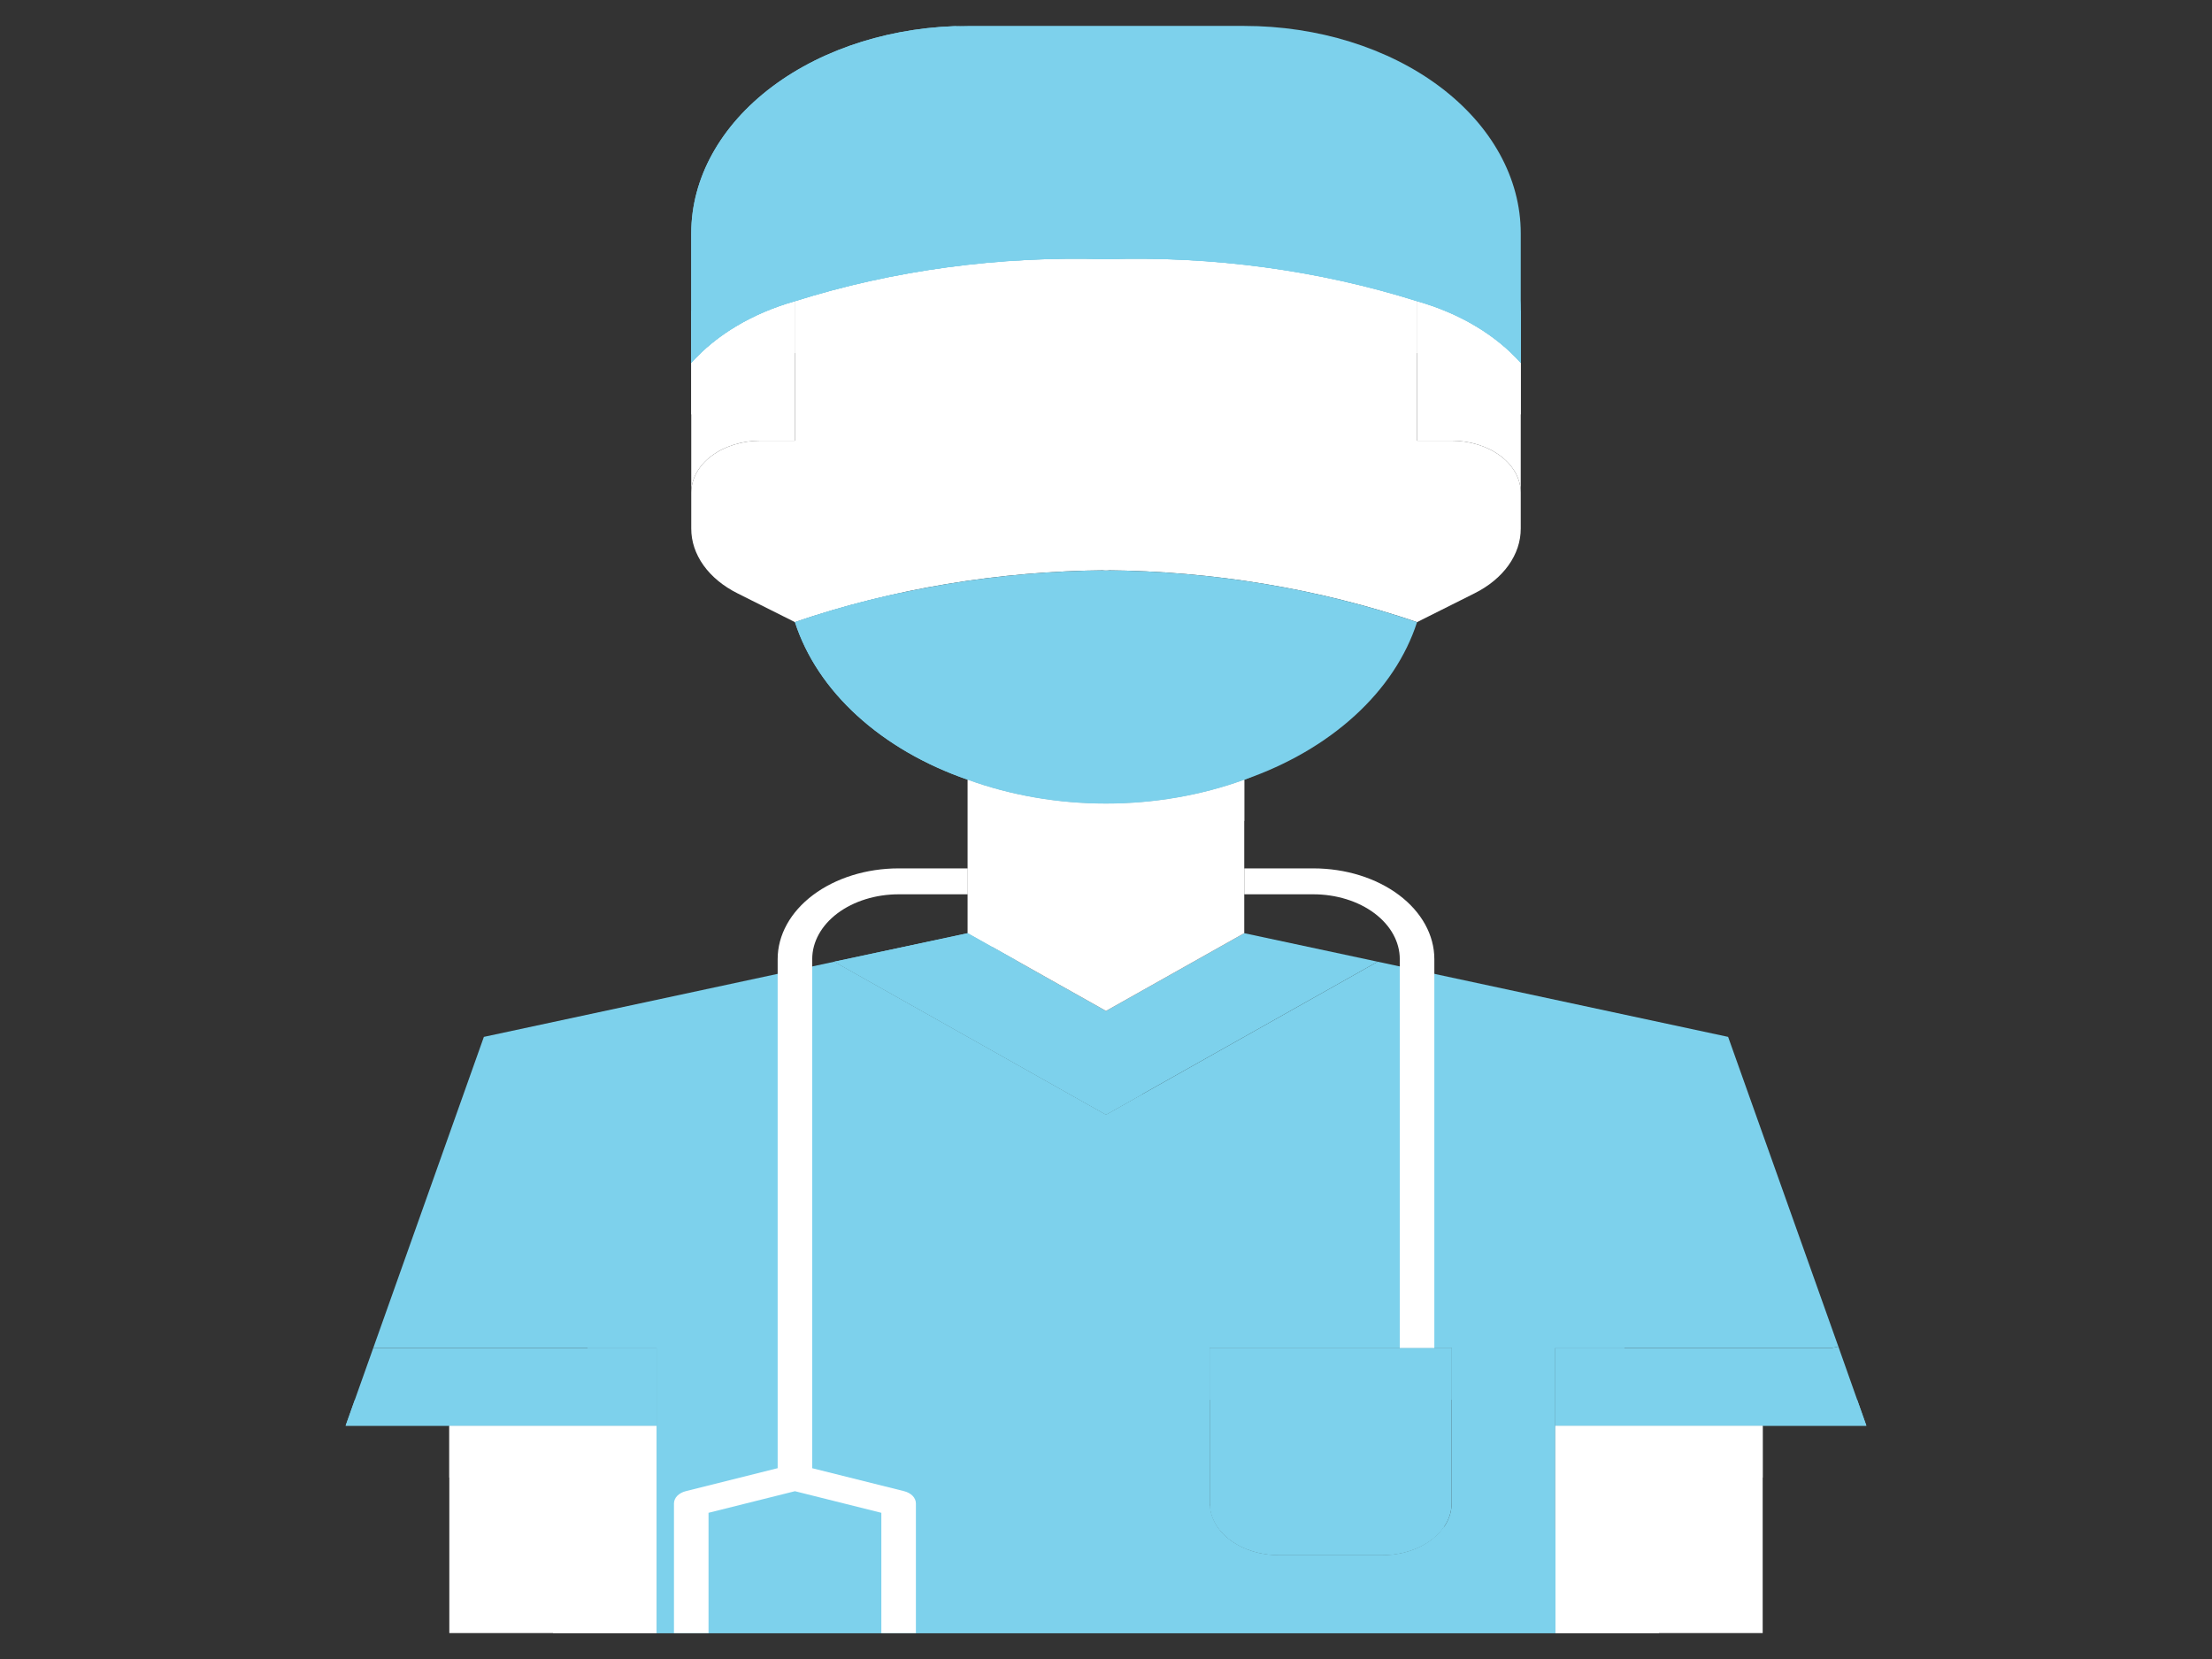 <svg width="64" height="48" viewBox="0 0 64 48" fill="none" xmlns="http://www.w3.org/2000/svg">
<rect x="0" y="0" width="64" height="48" fill="#333333" stroke="none"/>
<g id="5929214_avatar_doctor_health_hospital_man_icon 1">
<g id="30-Doctor">
<path id="Vector" d="M23 8.715V12.75H22C21.47 12.751 20.962 12.91 20.587 13.191C20.213 13.472 20.002 13.853 20 14.25V10.5C20.728 9.685 21.776 9.061 23 8.715Z" fill="white"/>
<path id="Vector_2" d="M44 10.5V14.25C43.998 13.853 43.787 13.472 43.413 13.191C43.038 12.91 42.53 12.751 42 12.75H41V8.715C42.224 9.061 43.272 9.685 44 10.5Z" fill="white"/>
<path id="Vector_3" d="M53.19 38.962L54 41.25H51H45V39H53L53.19 38.962Z" fill="#7DD1EC"/>
<path id="Vector_4" d="M51 41.25V47.25H45V43.5V41.25H51Z" fill="white"/>
<path id="Vector_5" d="M50 30L39.86 27.825L32 32.25L24.14 27.825L14 30L10.8 39H19V47.25H45V39H53L53.19 38.962L50 30ZM40 45H37C36.47 44.999 35.962 44.84 35.588 44.559C35.213 44.278 35.002 43.898 35 43.5V39H42V43.5C41.998 43.898 41.787 44.278 41.413 44.559C41.038 44.84 40.53 44.999 40 45Z" fill="#7DD1EC"/>
<path id="Vector_6" d="M44 14.25V15.293C44.001 15.664 43.879 16.029 43.645 16.357C43.411 16.684 43.073 16.962 42.66 17.168L41 18C38.172 17.035 35.107 16.524 32 16.5C28.893 16.524 25.828 17.035 23 18L21.34 17.168C20.927 16.962 20.589 16.684 20.355 16.357C20.121 16.029 19.999 15.664 20 15.293V14.25C20.002 13.853 20.213 13.472 20.587 13.191C20.962 12.91 21.47 12.751 22 12.75H23V8.715C25.844 7.818 28.917 7.403 32 7.5C35.083 7.403 38.156 7.818 41 8.715V12.75H42C42.53 12.751 43.038 12.91 43.413 13.191C43.787 13.472 43.998 13.853 44 14.25Z" fill="white"/>
<path id="Vector_7" d="M41 8.715C38.156 7.818 35.083 7.403 32 7.5C28.917 7.403 25.844 7.818 23 8.715C21.776 9.061 20.728 9.685 20 10.5V6.75C20 5.159 20.843 3.633 22.343 2.507C23.843 1.382 25.878 0.75 28 0.75H36C38.122 0.75 40.157 1.382 41.657 2.507C43.157 3.633 44 5.159 44 6.75V10.5C43.272 9.685 42.224 9.061 41 8.715Z" fill="#7DD1EC"/>
<path id="Vector_8" d="M23 10.215V8.715C21.776 9.061 20.728 9.685 20 10.5V12C20.728 11.185 21.776 10.561 23 10.215Z" fill="white"/>
<path id="Vector_9" d="M41 8.715V10.215C42.224 10.561 43.272 11.185 44 12V10.5C43.272 9.685 42.224 9.061 41 8.715Z" fill="white"/>
<path id="Vector_10" d="M32 9C35.083 8.903 38.156 9.318 41 10.215V8.715C38.156 7.818 35.083 7.403 32 7.5C28.917 7.403 25.844 7.818 23 8.715V10.215C25.844 9.318 28.917 8.903 32 9Z" fill="white"/>
<path id="Vector_11" d="M42 39V43.5C41.998 43.898 41.787 44.278 41.413 44.559C41.038 44.84 40.53 44.999 40 45H37C36.47 44.999 35.962 44.84 35.587 44.559C35.213 44.278 35.002 43.898 35 43.5V39H42Z" fill="#7DD1EC"/>
<path id="Vector_12" d="M39.86 27.825L32 32.25L24.14 27.825L28 27L32 29.25L36 27L39.86 27.825Z" fill="#7DD1EC"/>
<path id="Vector_13" d="M36 22.56C34.754 23.014 33.386 23.25 32 23.25C30.614 23.25 29.247 23.014 28 22.56C26.762 22.132 25.67 21.499 24.804 20.709C23.938 19.92 23.321 18.994 23 18C25.828 17.035 28.893 16.524 32 16.5C35.107 16.524 38.172 17.035 41 18C40.679 18.994 40.062 19.92 39.196 20.709C38.33 21.499 37.238 22.132 36 22.56Z" fill="#7DD1EC"/>
<path id="Vector_14" d="M36 22.56V27L32 29.25L28 27V22.56C29.247 23.014 30.614 23.25 32 23.25C33.386 23.25 34.754 23.014 36 22.56Z" fill="white"/>
<path id="Vector_15" d="M19 41.25H13V47.25H19V41.25Z" fill="white"/>
<path id="Vector_16" d="M19 39V41.25H13H10L10.8 39H19Z" fill="#7DD1EC"/>
<path id="Vector_17" d="M51 41.25H45V47.25H48V44.25C48 43.852 48.211 43.471 48.586 43.189C48.961 42.908 49.47 42.75 50 42.75H51V41.25Z" fill="white"/>
<path id="Vector_18" d="M13 41.25H19V47.25H16V44.25C16 43.852 15.789 43.471 15.414 43.189C15.039 42.908 14.53 42.75 14 42.75H13V41.25Z" fill="white"/>
<path id="Vector_19" d="M36 22.56C34.754 23.014 33.386 23.25 32 23.25C30.614 23.25 29.247 23.014 28 22.56V27L28.706 27.397L36 23.75V22.56Z" fill="white"/>
<path id="Vector_20" d="M41 13.5V16.5L41.894 16.165C42.226 16.04 42.506 15.849 42.701 15.612C42.897 15.375 43 15.102 43 14.823V14.25C43 14.051 42.895 13.86 42.707 13.72C42.52 13.579 42.265 13.5 42 13.5H41Z" fill="white"/>
<path id="Vector_21" d="M23 13.5V16.5L22.106 16.165C21.774 16.04 21.494 15.849 21.299 15.612C21.104 15.375 21 15.102 21 14.823V14.25C21 14.051 21.105 13.86 21.293 13.72C21.48 13.579 21.735 13.5 22 13.5H23Z" fill="white"/>
<path id="Vector_22" d="M32 16.5C32.276 16.5 32.5 16.164 32.5 15.75C32.5 15.336 32.276 15 32 15C31.724 15 31.5 15.336 31.5 15.75C31.5 16.164 31.724 16.5 32 16.5Z" fill="white"/>
<path id="Vector_23" d="M34.4 10.49C34.386 10.493 34.372 10.496 34.358 10.498C34.158 10.525 34.005 10.286 34.005 10.123C34.005 10.077 34.028 8.998 36.005 8.998C37.982 8.998 38.005 10.077 38.005 10.123C38.008 10.189 37.989 10.254 37.949 10.313C37.91 10.372 37.852 10.422 37.78 10.46C37.635 10.527 37.493 10.465 37.38 10.363C37.325 10.312 37.28 10.249 37.223 10.201C37.164 10.157 37.097 10.121 37.023 10.094C36.848 10.017 36.662 9.954 36.47 9.906C36.215 9.851 35.945 9.845 35.685 9.888C35.426 9.93 35.185 10.021 34.984 10.151C34.817 10.289 34.62 10.404 34.4 10.49Z" fill="white"/>
<path id="Vector_24" d="M29.605 10.49C29.619 10.493 29.633 10.496 29.647 10.498C29.847 10.525 30 10.286 30 10.123C30 10.077 29.977 8.998 28 8.998C26.023 8.998 26 10.077 26 10.123C25.997 10.189 26.016 10.254 26.055 10.313C26.095 10.372 26.153 10.422 26.225 10.46C26.37 10.527 26.512 10.465 26.625 10.363C26.68 10.312 26.725 10.249 26.782 10.201C26.841 10.157 26.908 10.121 26.982 10.094C27.157 10.017 27.343 9.954 27.535 9.906C27.79 9.851 28.06 9.845 28.319 9.888C28.579 9.93 28.82 10.021 29.021 10.151C29.188 10.289 29.385 10.404 29.605 10.49Z" fill="white"/>
<path id="Vector_25" d="M36.5 15.375C37.052 15.375 37.5 14.703 37.5 13.875C37.5 13.047 37.052 12.375 36.5 12.375C35.948 12.375 35.5 13.047 35.5 13.875C35.5 14.703 35.948 15.375 36.5 15.375Z" fill="white"/>
<path id="Vector_26" d="M27.5 15.375C28.052 15.375 28.5 14.703 28.5 13.875C28.5 13.047 28.052 12.375 27.5 12.375C26.948 12.375 26.5 13.047 26.5 13.875C26.5 14.703 26.948 15.375 27.5 15.375Z" fill="white"/>
<path id="Vector_27" d="M39 5.25H28C27.204 5.25 26.441 5.013 25.879 4.591C25.316 4.169 25 3.597 25 3C25 2.403 25.316 1.831 25.879 1.409C26.441 0.987 27.204 0.75 28 0.75C25.878 0.75 23.843 1.382 22.343 2.507C20.843 3.633 20 5.159 20 6.75V10.5C20.728 9.685 21.776 9.061 23 8.715C25.844 7.818 28.917 7.403 32 7.5C35.083 7.403 38.156 7.818 41 8.715C42.224 9.061 43.272 9.685 44 10.5V9C44 8.005 43.473 7.052 42.535 6.348C41.598 5.645 40.326 5.25 39 5.25Z" fill="#7DD1EC"/>
<path id="Vector_28" d="M41 7.215C38.156 6.318 35.083 5.903 32 6C28.917 5.903 25.844 6.318 23 7.215C21.776 7.561 20.728 8.185 20 9V10.5C20.728 9.685 21.776 9.061 23 8.715C25.844 7.818 28.917 7.403 32 7.5C35.083 7.403 38.156 7.818 41 8.715C42.224 9.061 43.272 9.685 44 10.5V9C43.272 8.185 42.224 7.561 41 7.215Z" fill="#7DD1EC"/>
<path id="Vector_29" d="M47 40.5V39H45V41.25H51H54L53.734 40.5H47Z" fill="#7DD1EC"/>
<path id="Vector_30" d="M17 40.5H10.267L10 41.25H13H19V39H17V40.5Z" fill="#7DD1EC"/>
<path id="Vector_31" d="M45 39V33.75C45.53 33.75 46.039 33.908 46.414 34.189C46.789 34.471 47 34.852 47 35.25V39H45Z" fill="#7DD1EC"/>
<path id="Vector_32" d="M19 39V33.75C18.47 33.75 17.961 33.908 17.586 34.189C17.211 34.471 17 34.852 17 35.25V39H19Z" fill="#7DD1EC"/>
<path id="Vector_33" d="M29.114 27.943L29.414 27.793L28 27L24.14 27.825L32 32.25L33.052 31.657L29.029 29.143C28.909 29.068 28.815 28.974 28.753 28.867C28.69 28.76 28.662 28.643 28.671 28.527C28.679 28.41 28.723 28.297 28.8 28.195C28.877 28.094 28.985 28.008 29.114 27.943Z" fill="#7DD1EC"/>
<path id="Vector_34" d="M40 45H37C36.485 44.999 35.99 44.849 35.619 44.581C35.248 44.313 35.029 43.947 35.008 43.562C25.6 42.207 19 39 19 35.25V47.25H45V44.25C43.906 44.25 42.831 44.224 41.772 44.179C41.606 44.425 41.352 44.631 41.04 44.776C40.727 44.921 40.367 44.998 40 45Z" fill="#7DD1EC"/>
<path id="Vector_35" d="M42 39H35V40.5H42V39Z" fill="#7DD1EC"/>
<path id="Vector_36" d="M26.068 17.153C25.016 17.372 23.99 17.655 23 18C23.321 18.994 23.938 19.92 24.804 20.709C25.67 21.499 26.762 22.132 28 22.56C29.247 23.014 30.614 23.25 32 23.25C33.386 23.25 34.754 23.014 36 22.56C36.069 22.535 36.134 22.504 36.2 22.478C30.894 22.27 26.635 20.018 26.068 17.153Z" fill="#7DD1EC"/>
<path id="Vector_37" d="M22.5 27.75V42.479L19.842 43.144C19.742 43.169 19.656 43.217 19.594 43.28C19.533 43.344 19.5 43.421 19.5 43.5V47.25H20.5V43.77L23 43.145L25.5 43.77V47.25H26.5V43.5C26.5 43.421 26.467 43.344 26.406 43.28C26.344 43.217 26.258 43.169 26.158 43.144L23.5 42.48V27.75C23.5 27.253 23.763 26.776 24.232 26.424C24.701 26.073 25.337 25.875 26 25.875H28V25.125H26C25.072 25.125 24.181 25.402 23.525 25.894C22.869 26.386 22.5 27.054 22.5 27.75Z" fill="white"/>
<path id="Vector_38" d="M38 25.125H36V25.875H38C38.663 25.875 39.299 26.073 39.768 26.424C40.237 26.776 40.5 27.253 40.5 27.75V39H41.5V27.75C41.5 27.054 41.131 26.386 40.475 25.894C39.819 25.402 38.928 25.125 38 25.125Z" fill="white"/>
</g>
</g>
</svg>
